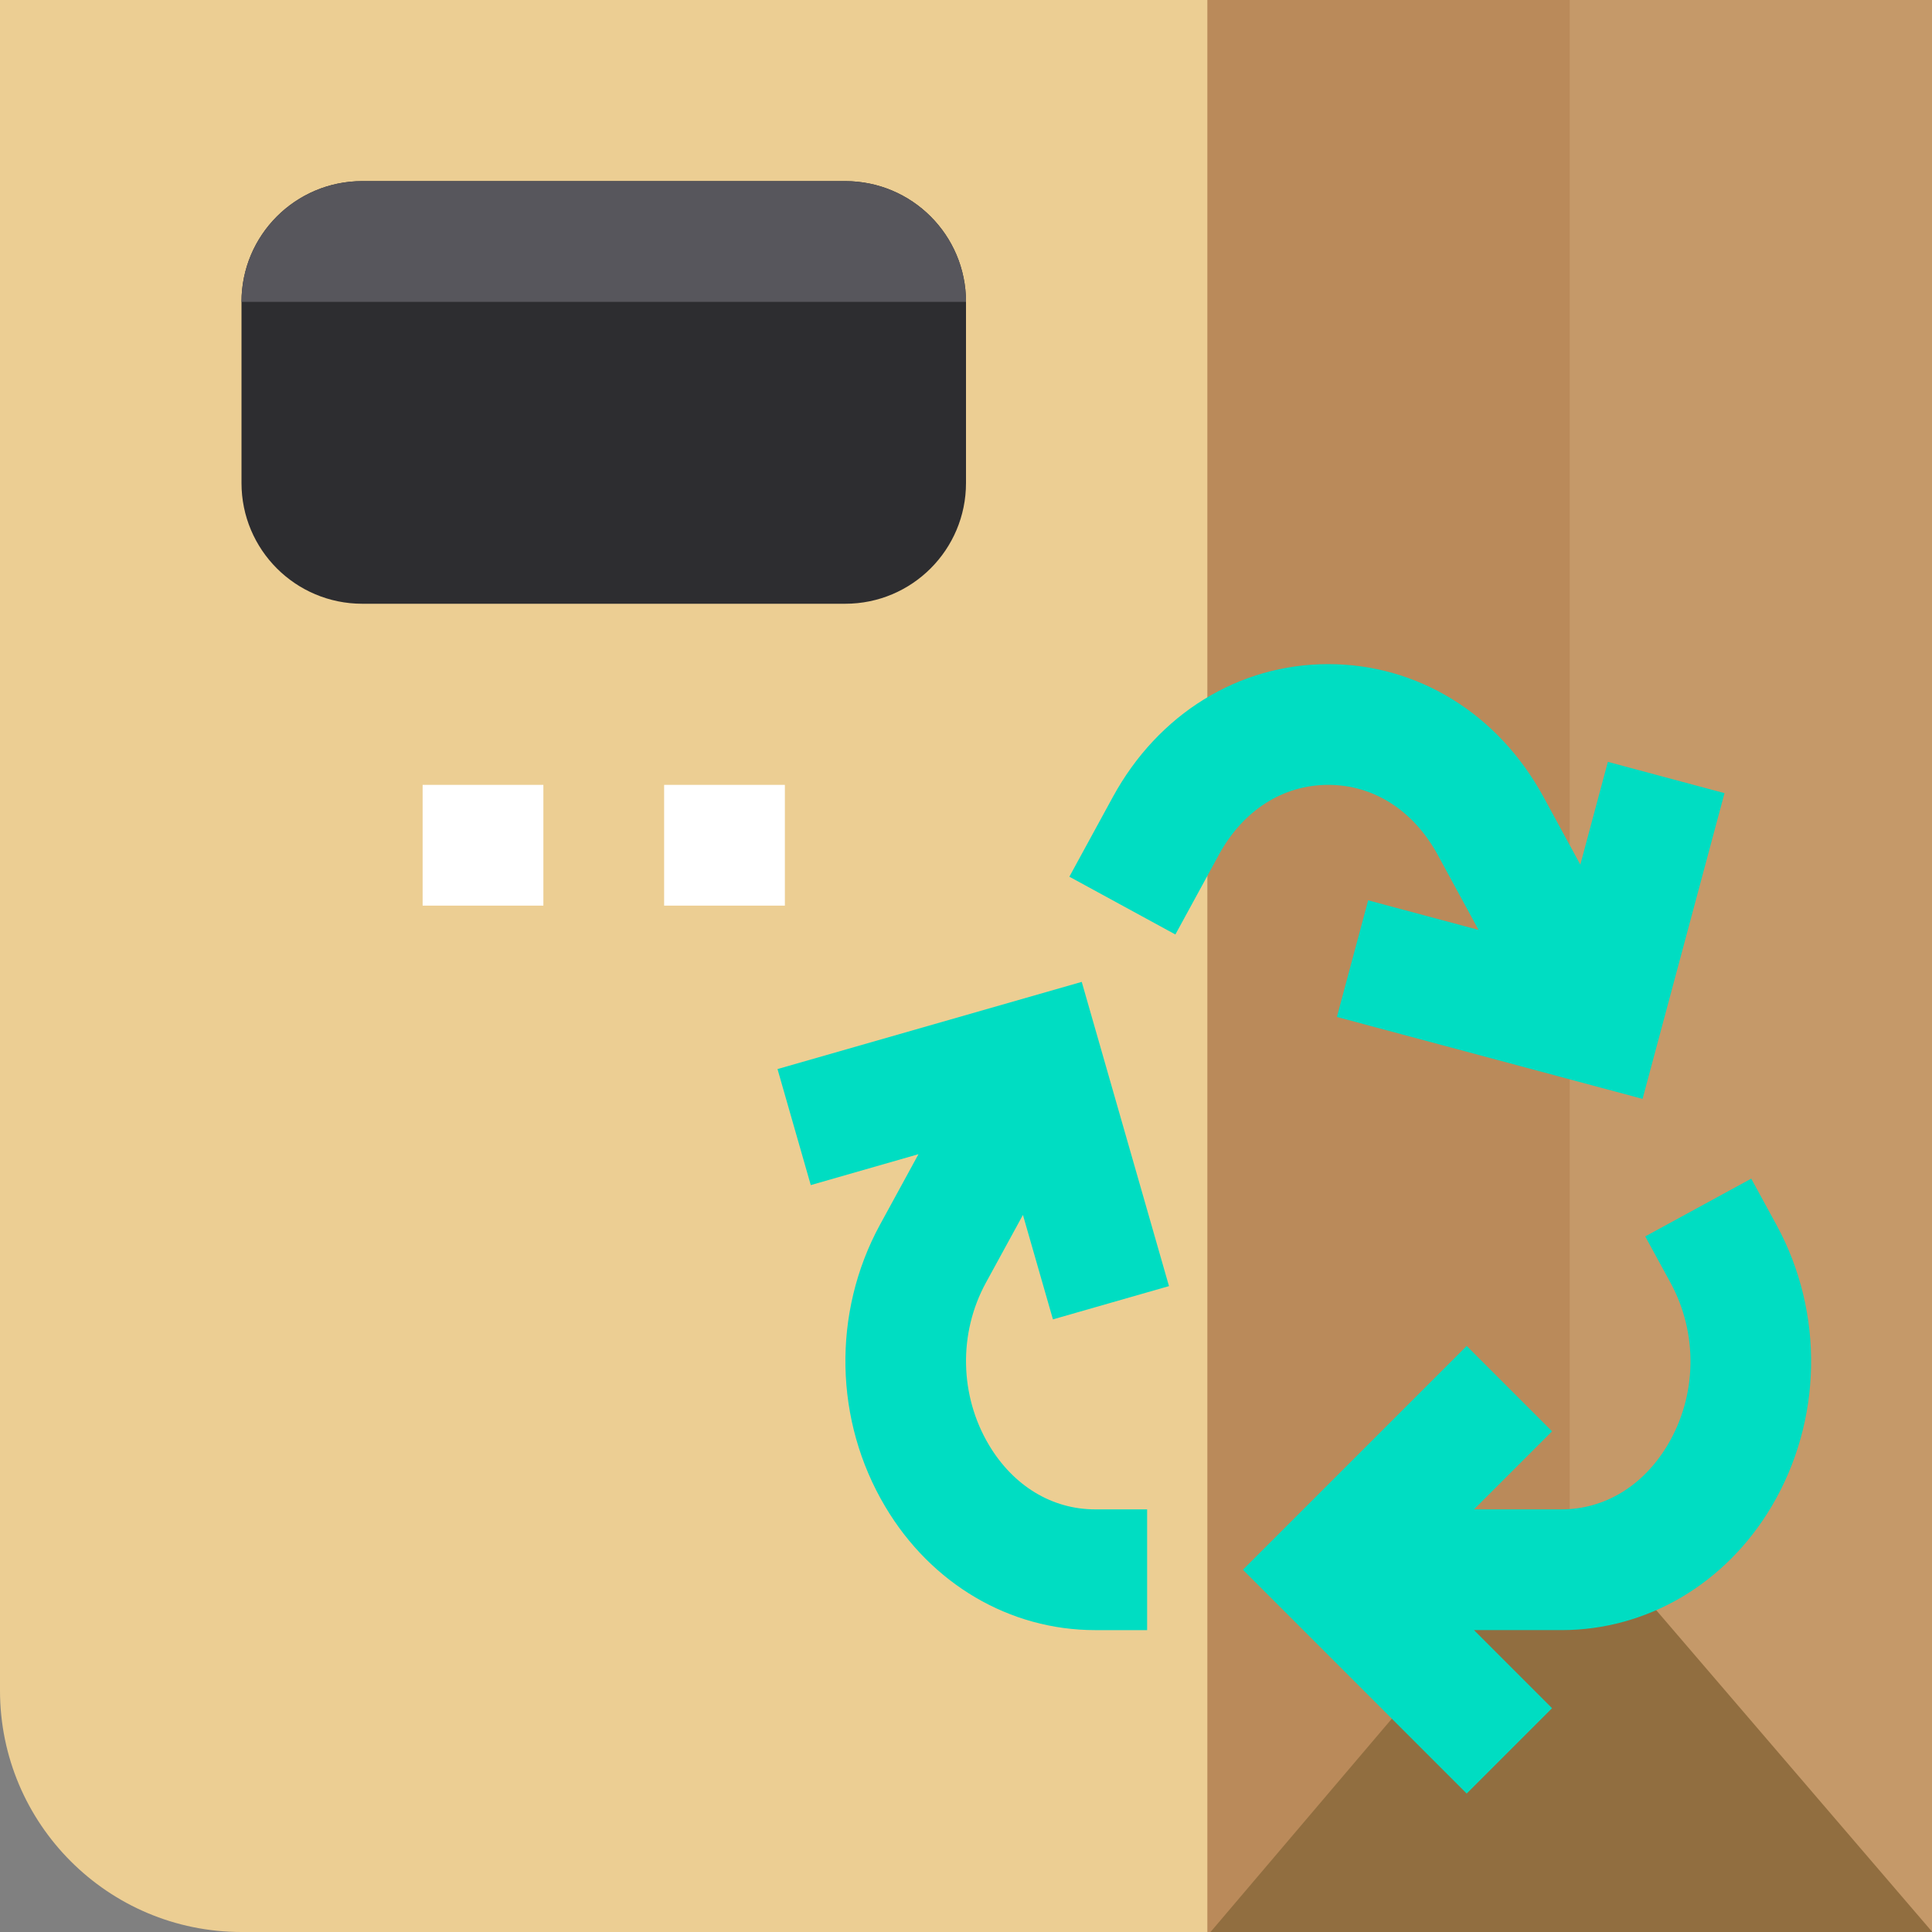 <svg height="512pt" viewBox="0 0 512 512" width="512pt" xmlns="http://www.w3.org/2000/svg"><rect x="0" y="0" width="512" height="512" fill="#808080" stroke="none"/><path d="m512 512h-448c-35.344 0-64-28.656-64-64v-448h512zm0 0" fill="#ecce93"/><path d="m320 0h192v512h-192zm0 0" fill="#c59969"/><path d="m416 512v-512h-96v512zm0 0" fill="#ba8a5a"/><path d="m416 400-95.199 112h191.199v-.098zm0 0" fill="#916e40"/><path d="m224 160h-128c-17.68 0-32-14.32-32-32v-48c0-17.68 14.32-32 32-32h128c17.68 0 32 14.32 32 32v48c0 17.68-14.32 32-32 32zm0 0" fill="#2d2d30"/><path d="m256 80h-192c0-17.68 14.32-32 32-32h128c17.68 0 32 14.32 32 32zm0 0" fill="#57565c"/><g fill="#00ddc2"><path d="m271.09 321.969 7.949 27.68 30.754-8.816-23.121-80.625-80.625 23.105 8.816 30.75 28.543-8.191-10.254 18.785c-12.641 23.281-12.098 51.871 1.441 74.609 12.16 20.496 32.973 32.734 55.645 32.734h13.762v-32h-13.762c-11.438 0-21.695-6.223-28.16-17.07-7.789-13.09-8.109-29.57-.832-42.945zm0 0"/><path d="m380.992 226.512 10.832 19.922-29.25-7.84-8.285 30.91 81.008 21.711 21.711-81.023-30.91-8.289-7.297 27.234-9.746-17.922c-11.984-22.047-33.328-35.215-57.055-35.215s-45.07 13.168-57.09 35.215l-11.52 21.121 28.098 15.312 11.52-21.121c6.418-11.773 16.977-18.527 28.992-18.527s22.574 6.754 28.992 18.512zm0 0"/><path d="m470.832 324.703-6.734-12.352-28.098 15.312 6.734 12.336c7.281 13.406 6.992 29.84-.797 42.93-6.449 10.848-16.707 17.07-28.129 17.07h-23.184l20.688-20.688-22.625-22.625-59.312 59.312 59.312 59.312 22.625-22.625-20.688-20.688h23.184c22.656 0 43.457-12.238 55.648-32.719 13.504-22.738 14.031-51.312 1.375-74.578zm0 0"/></g><path d="m112 208h32v32h-32zm0 0" fill="#fff"/><path d="m176 208h32v32h-32zm0 0" fill="#fff"/></svg>